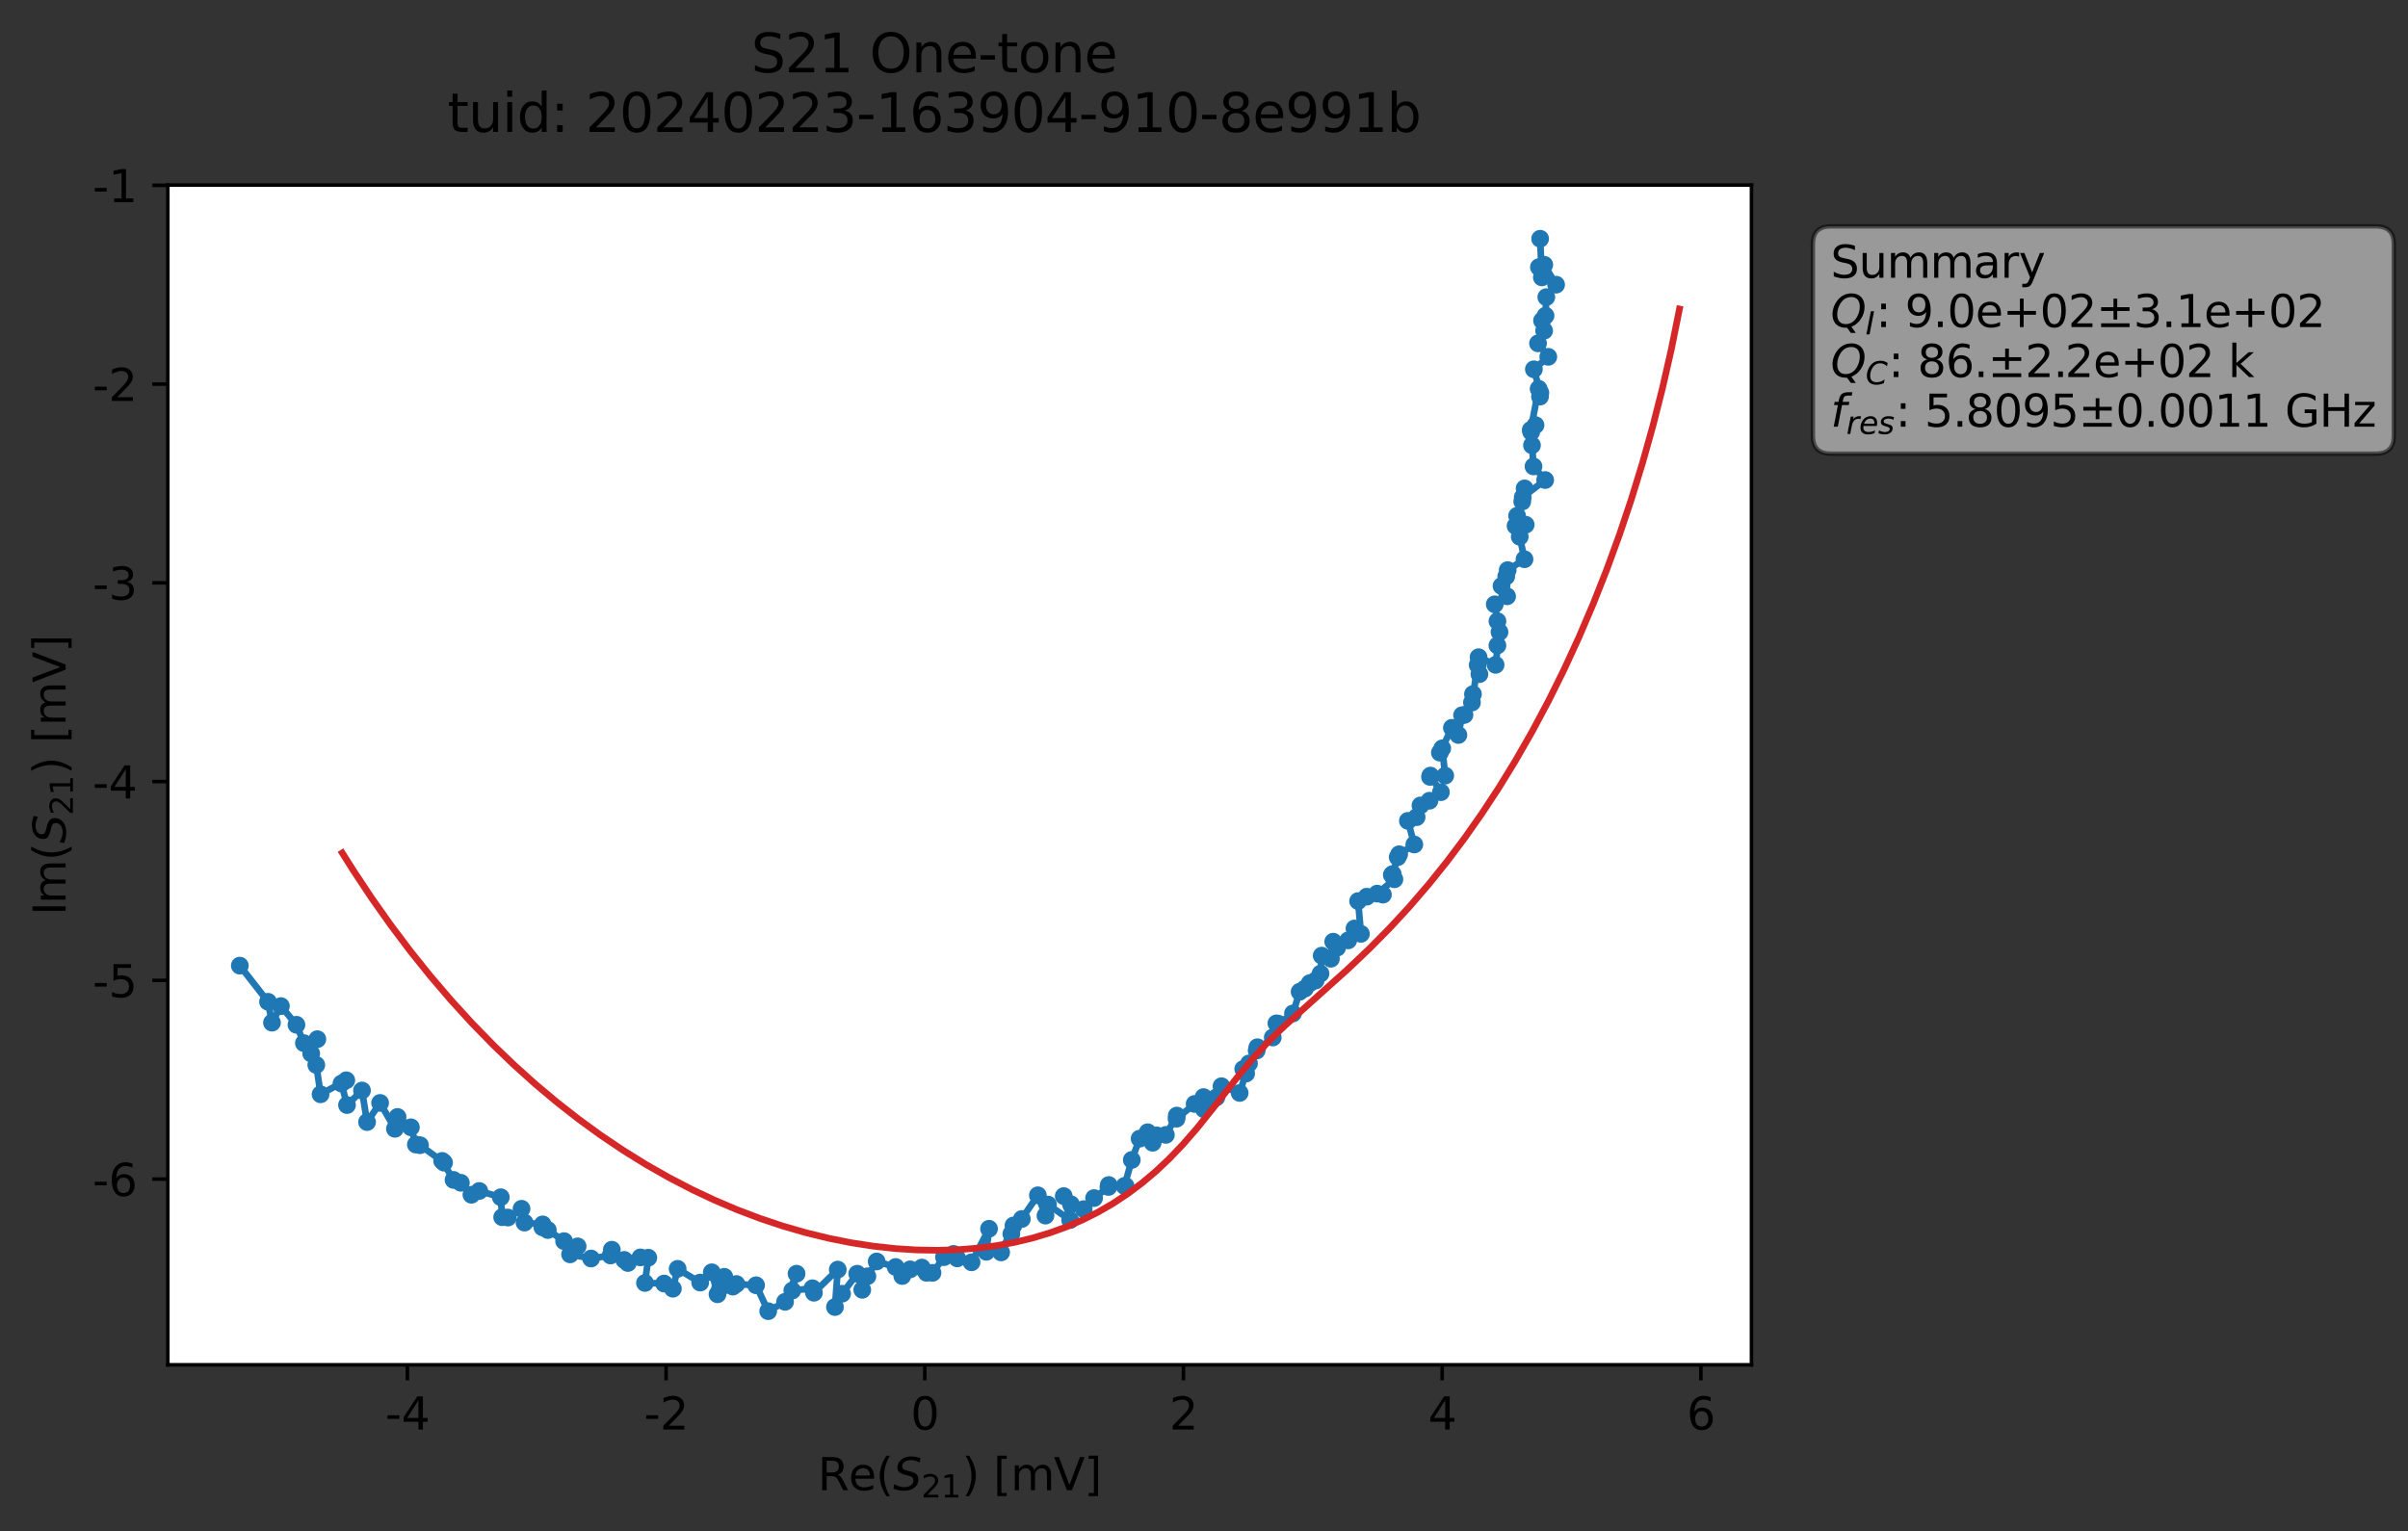 <?xml version="1.0" encoding="utf-8" standalone="no"?>
<!DOCTYPE svg PUBLIC "-//W3C//DTD SVG 1.1//EN"
  "http://www.w3.org/Graphics/SVG/1.1/DTD/svg11.dtd">
<svg xmlns:xlink="http://www.w3.org/1999/xlink" width="543.024pt" height="345.428pt" viewBox="0 0 543.024 345.428" xmlns="http://www.w3.org/2000/svg" version="1.1">
 <rect x="0" y="0" width="543.024" height="345.428" fill="#333333" stroke="none"/>
 <defs>
  <style type="text/css">*{stroke-linejoin: round; stroke-linecap: butt}</style>
 </defs>
 <g id="figure_1">
  <g id="patch_1">
   <path d="M 0 345.428 
L 543.024 345.428 
L 543.024 -0 
L 0 -0 
L 0 345.428 
z
" style="fill: none; opacity: 0"/>
  </g>
  <g id="axes_1">
   <g id="patch_2">
    <path d="M 37.848 307.872 
L 394.968 307.872 
L 394.968 41.76 
L 37.848 41.76 
z
" style="fill: #ffffff"/>
   </g>
   <g id="matplotlib.axis_1">
    <g id="xtick_1">
     <g id="line2d_1">
      <defs>
       <path id="m5f7ed9bc6c" d="M 0 0 
L 0 3.5 
" style="stroke: #000000; stroke-width: 0.8"/>
      </defs>
      <g>
       <use xlink:href="#m5f7ed9bc6c" x="91.869" y="307.872" style="stroke: #000000; stroke-width: 0.8"/>
      </g>
     </g>
     <g id="text_1">
      <!-- -4 -->
      <g transform="translate(86.884 322.47) scale(0.1 -0.1)">
       <defs>
        <path id="DejaVuSans-2d" d="M 313 2009 
L 1997 2009 
L 1997 1497 
L 313 1497 
L 313 2009 
z
" transform="scale(0.016)"/>
        <path id="DejaVuSans-34" d="M 2419 4116 
L 825 1625 
L 2419 1625 
L 2419 4116 
z
M 2253 4666 
L 3047 4666 
L 3047 1625 
L 3713 1625 
L 3713 1100 
L 3047 1100 
L 3047 0 
L 2419 0 
L 2419 1100 
L 313 1100 
L 313 1709 
L 2253 4666 
z
" transform="scale(0.016)"/>
       </defs>
       <use xlink:href="#DejaVuSans-2d"/>
       <use xlink:href="#DejaVuSans-34" x="36.084"/>
      </g>
     </g>
    </g>
    <g id="xtick_2">
     <g id="line2d_2">
      <g>
       <use xlink:href="#m5f7ed9bc6c" x="150.207" y="307.872" style="stroke: #000000; stroke-width: 0.8"/>
      </g>
     </g>
     <g id="text_2">
      <!-- -2 -->
      <g transform="translate(145.221 322.47) scale(0.1 -0.1)">
       <defs>
        <path id="DejaVuSans-32" d="M 1228 531 
L 3431 531 
L 3431 0 
L 469 0 
L 469 531 
Q 828 903 1448 1529 
Q 2069 2156 2228 2338 
Q 2531 2678 2651 2914 
Q 2772 3150 2772 3378 
Q 2772 3750 2511 3984 
Q 2250 4219 1831 4219 
Q 1534 4219 1204 4116 
Q 875 4013 500 3803 
L 500 4441 
Q 881 4594 1212 4672 
Q 1544 4750 1819 4750 
Q 2544 4750 2975 4387 
Q 3406 4025 3406 3419 
Q 3406 3131 3298 2873 
Q 3191 2616 2906 2266 
Q 2828 2175 2409 1742 
Q 1991 1309 1228 531 
z
" transform="scale(0.016)"/>
       </defs>
       <use xlink:href="#DejaVuSans-2d"/>
       <use xlink:href="#DejaVuSans-32" x="36.084"/>
      </g>
     </g>
    </g>
    <g id="xtick_3">
     <g id="line2d_3">
      <g>
       <use xlink:href="#m5f7ed9bc6c" x="208.544" y="307.872" style="stroke: #000000; stroke-width: 0.8"/>
      </g>
     </g>
     <g id="text_3">
      <!-- 0 -->
      <g transform="translate(205.363 322.47) scale(0.1 -0.1)">
       <defs>
        <path id="DejaVuSans-30" d="M 2034 4250 
Q 1547 4250 1301 3770 
Q 1056 3291 1056 2328 
Q 1056 1369 1301 889 
Q 1547 409 2034 409 
Q 2525 409 2770 889 
Q 3016 1369 3016 2328 
Q 3016 3291 2770 3770 
Q 2525 4250 2034 4250 
z
M 2034 4750 
Q 2819 4750 3233 4129 
Q 3647 3509 3647 2328 
Q 3647 1150 3233 529 
Q 2819 -91 2034 -91 
Q 1250 -91 836 529 
Q 422 1150 422 2328 
Q 422 3509 836 4129 
Q 1250 4750 2034 4750 
z
" transform="scale(0.016)"/>
       </defs>
       <use xlink:href="#DejaVuSans-30"/>
      </g>
     </g>
    </g>
    <g id="xtick_4">
     <g id="line2d_4">
      <g>
       <use xlink:href="#m5f7ed9bc6c" x="266.882" y="307.872" style="stroke: #000000; stroke-width: 0.8"/>
      </g>
     </g>
     <g id="text_4">
      <!-- 2 -->
      <g transform="translate(263.701 322.47) scale(0.1 -0.1)">
       <use xlink:href="#DejaVuSans-32"/>
      </g>
     </g>
    </g>
    <g id="xtick_5">
     <g id="line2d_5">
      <g>
       <use xlink:href="#m5f7ed9bc6c" x="325.22" y="307.872" style="stroke: #000000; stroke-width: 0.8"/>
      </g>
     </g>
     <g id="text_5">
      <!-- 4 -->
      <g transform="translate(322.039 322.47) scale(0.1 -0.1)">
       <use xlink:href="#DejaVuSans-34"/>
      </g>
     </g>
    </g>
    <g id="xtick_6">
     <g id="line2d_6">
      <g>
       <use xlink:href="#m5f7ed9bc6c" x="383.558" y="307.872" style="stroke: #000000; stroke-width: 0.8"/>
      </g>
     </g>
     <g id="text_6">
      <!-- 6 -->
      <g transform="translate(380.376 322.47) scale(0.1 -0.1)">
       <defs>
        <path id="DejaVuSans-36" d="M 2113 2584 
Q 1688 2584 1439 2293 
Q 1191 2003 1191 1497 
Q 1191 994 1439 701 
Q 1688 409 2113 409 
Q 2538 409 2786 701 
Q 3034 994 3034 1497 
Q 3034 2003 2786 2293 
Q 2538 2584 2113 2584 
z
M 3366 4563 
L 3366 3988 
Q 3128 4100 2886 4159 
Q 2644 4219 2406 4219 
Q 1781 4219 1451 3797 
Q 1122 3375 1075 2522 
Q 1259 2794 1537 2939 
Q 1816 3084 2150 3084 
Q 2853 3084 3261 2657 
Q 3669 2231 3669 1497 
Q 3669 778 3244 343 
Q 2819 -91 2113 -91 
Q 1303 -91 875 529 
Q 447 1150 447 2328 
Q 447 3434 972 4092 
Q 1497 4750 2381 4750 
Q 2619 4750 2861 4703 
Q 3103 4656 3366 4563 
z
" transform="scale(0.016)"/>
       </defs>
       <use xlink:href="#DejaVuSans-36"/>
      </g>
     </g>
    </g>
    <g id="text_7">
     <!-- Re$(S_{21})$ [mV] -->
     <g transform="translate(184.408 336.149) scale(0.1 -0.1)">
      <defs>
       <path id="DejaVuSans-52" d="M 2841 2188 
Q 3044 2119 3236 1894 
Q 3428 1669 3622 1275 
L 4263 0 
L 3584 0 
L 2988 1197 
Q 2756 1666 2539 1819 
Q 2322 1972 1947 1972 
L 1259 1972 
L 1259 0 
L 628 0 
L 628 4666 
L 2053 4666 
Q 2853 4666 3247 4331 
Q 3641 3997 3641 3322 
Q 3641 2881 3436 2590 
Q 3231 2300 2841 2188 
z
M 1259 4147 
L 1259 2491 
L 2053 2491 
Q 2509 2491 2742 2702 
Q 2975 2913 2975 3322 
Q 2975 3731 2742 3939 
Q 2509 4147 2053 4147 
L 1259 4147 
z
" transform="scale(0.016)"/>
       <path id="DejaVuSans-65" d="M 3597 1894 
L 3597 1613 
L 953 1613 
Q 991 1019 1311 708 
Q 1631 397 2203 397 
Q 2534 397 2845 478 
Q 3156 559 3463 722 
L 3463 178 
Q 3153 47 2828 -22 
Q 2503 -91 2169 -91 
Q 1331 -91 842 396 
Q 353 884 353 1716 
Q 353 2575 817 3079 
Q 1281 3584 2069 3584 
Q 2775 3584 3186 3129 
Q 3597 2675 3597 1894 
z
M 3022 2063 
Q 3016 2534 2758 2815 
Q 2500 3097 2075 3097 
Q 1594 3097 1305 2825 
Q 1016 2553 972 2059 
L 3022 2063 
z
" transform="scale(0.016)"/>
       <path id="DejaVuSans-28" d="M 1984 4856 
Q 1566 4138 1362 3434 
Q 1159 2731 1159 2009 
Q 1159 1288 1364 580 
Q 1569 -128 1984 -844 
L 1484 -844 
Q 1016 -109 783 600 
Q 550 1309 550 2009 
Q 550 2706 781 3412 
Q 1013 4119 1484 4856 
L 1984 4856 
z
" transform="scale(0.016)"/>
       <path id="DejaVuSans-Oblique-53" d="M 3859 4513 
L 3738 3897 
Q 3422 4066 3111 4152 
Q 2800 4238 2509 4238 
Q 1944 4238 1609 3991 
Q 1275 3744 1275 3334 
Q 1275 3109 1398 2989 
Q 1522 2869 2034 2731 
L 2413 2638 
Q 3053 2472 3303 2217 
Q 3553 1963 3553 1503 
Q 3553 797 2998 353 
Q 2444 -91 1538 -91 
Q 1166 -91 791 -17 
Q 416 56 38 206 
L 166 856 
Q 513 641 861 531 
Q 1209 422 1556 422 
Q 2147 422 2503 684 
Q 2859 947 2859 1369 
Q 2859 1650 2717 1795 
Q 2575 1941 2106 2059 
L 1728 2156 
Q 1081 2325 845 2545 
Q 609 2766 609 3163 
Q 609 3859 1145 4304 
Q 1681 4750 2541 4750 
Q 2875 4750 3203 4690 
Q 3531 4631 3859 4513 
z
" transform="scale(0.016)"/>
       <path id="DejaVuSans-31" d="M 794 531 
L 1825 531 
L 1825 4091 
L 703 3866 
L 703 4441 
L 1819 4666 
L 2450 4666 
L 2450 531 
L 3481 531 
L 3481 0 
L 794 0 
L 794 531 
z
" transform="scale(0.016)"/>
       <path id="DejaVuSans-29" d="M 513 4856 
L 1013 4856 
Q 1481 4119 1714 3412 
Q 1947 2706 1947 2009 
Q 1947 1309 1714 600 
Q 1481 -109 1013 -844 
L 513 -844 
Q 928 -128 1133 580 
Q 1338 1288 1338 2009 
Q 1338 2731 1133 3434 
Q 928 4138 513 4856 
z
" transform="scale(0.016)"/>
       <path id="DejaVuSans-20" transform="scale(0.016)"/>
       <path id="DejaVuSans-5b" d="M 550 4863 
L 1875 4863 
L 1875 4416 
L 1125 4416 
L 1125 -397 
L 1875 -397 
L 1875 -844 
L 550 -844 
L 550 4863 
z
" transform="scale(0.016)"/>
       <path id="DejaVuSans-6d" d="M 3328 2828 
Q 3544 3216 3844 3400 
Q 4144 3584 4550 3584 
Q 5097 3584 5394 3201 
Q 5691 2819 5691 2113 
L 5691 0 
L 5113 0 
L 5113 2094 
Q 5113 2597 4934 2840 
Q 4756 3084 4391 3084 
Q 3944 3084 3684 2787 
Q 3425 2491 3425 1978 
L 3425 0 
L 2847 0 
L 2847 2094 
Q 2847 2600 2669 2842 
Q 2491 3084 2119 3084 
Q 1678 3084 1418 2786 
Q 1159 2488 1159 1978 
L 1159 0 
L 581 0 
L 581 3500 
L 1159 3500 
L 1159 2956 
Q 1356 3278 1631 3431 
Q 1906 3584 2284 3584 
Q 2666 3584 2933 3390 
Q 3200 3197 3328 2828 
z
" transform="scale(0.016)"/>
       <path id="DejaVuSans-56" d="M 1831 0 
L 50 4666 
L 709 4666 
L 2188 738 
L 3669 4666 
L 4325 4666 
L 2547 0 
L 1831 0 
z
" transform="scale(0.016)"/>
       <path id="DejaVuSans-5d" d="M 1947 4863 
L 1947 -844 
L 622 -844 
L 622 -397 
L 1369 -397 
L 1369 4416 
L 622 4416 
L 622 4863 
L 1947 4863 
z
" transform="scale(0.016)"/>
      </defs>
      <use xlink:href="#DejaVuSans-52" transform="translate(0 0.016)"/>
      <use xlink:href="#DejaVuSans-65" transform="translate(69.482 0.016)"/>
      <use xlink:href="#DejaVuSans-28" transform="translate(131.006 0.016)"/>
      <use xlink:href="#DejaVuSans-Oblique-53" transform="translate(170.02 0.016)"/>
      <use xlink:href="#DejaVuSans-32" transform="translate(233.496 -16.391) scale(0.7)"/>
      <use xlink:href="#DejaVuSans-31" transform="translate(278.032 -16.391) scale(0.7)"/>
      <use xlink:href="#DejaVuSans-29" transform="translate(325.303 0.016)"/>
      <use xlink:href="#DejaVuSans-20" transform="translate(364.316 0.016)"/>
      <use xlink:href="#DejaVuSans-5b" transform="translate(396.104 0.016)"/>
      <use xlink:href="#DejaVuSans-6d" transform="translate(435.117 0.016)"/>
      <use xlink:href="#DejaVuSans-56" transform="translate(532.529 0.016)"/>
      <use xlink:href="#DejaVuSans-5d" transform="translate(600.938 0.016)"/>
     </g>
    </g>
   </g>
   <g id="matplotlib.axis_2">
    <g id="ytick_1">
     <g id="line2d_7">
      <defs>
       <path id="mbec2e68ec4" d="M 0 0 
L -3.5 0 
" style="stroke: #000000; stroke-width: 0.8"/>
      </defs>
      <g>
       <use xlink:href="#mbec2e68ec4" x="37.848" y="265.987" style="stroke: #000000; stroke-width: 0.8"/>
      </g>
     </g>
     <g id="text_8">
      <!-- -6 -->
      <g transform="translate(20.878 269.786) scale(0.1 -0.1)">
       <use xlink:href="#DejaVuSans-2d"/>
       <use xlink:href="#DejaVuSans-36" x="36.084"/>
      </g>
     </g>
    </g>
    <g id="ytick_2">
     <g id="line2d_8">
      <g>
       <use xlink:href="#mbec2e68ec4" x="37.848" y="221.15" style="stroke: #000000; stroke-width: 0.8"/>
      </g>
     </g>
     <g id="text_9">
      <!-- -5 -->
      <g transform="translate(20.878 224.95) scale(0.1 -0.1)">
       <defs>
        <path id="DejaVuSans-35" d="M 691 4666 
L 3169 4666 
L 3169 4134 
L 1269 4134 
L 1269 2991 
Q 1406 3038 1543 3061 
Q 1681 3084 1819 3084 
Q 2600 3084 3056 2656 
Q 3513 2228 3513 1497 
Q 3513 744 3044 326 
Q 2575 -91 1722 -91 
Q 1428 -91 1123 -41 
Q 819 9 494 109 
L 494 744 
Q 775 591 1075 516 
Q 1375 441 1709 441 
Q 2250 441 2565 725 
Q 2881 1009 2881 1497 
Q 2881 1984 2565 2268 
Q 2250 2553 1709 2553 
Q 1456 2553 1204 2497 
Q 953 2441 691 2322 
L 691 4666 
z
" transform="scale(0.016)"/>
       </defs>
       <use xlink:href="#DejaVuSans-2d"/>
       <use xlink:href="#DejaVuSans-35" x="36.084"/>
      </g>
     </g>
    </g>
    <g id="ytick_3">
     <g id="line2d_9">
      <g>
       <use xlink:href="#mbec2e68ec4" x="37.848" y="176.314" style="stroke: #000000; stroke-width: 0.8"/>
      </g>
     </g>
     <g id="text_10">
      <!-- -4 -->
      <g transform="translate(20.878 180.113) scale(0.1 -0.1)">
       <use xlink:href="#DejaVuSans-2d"/>
       <use xlink:href="#DejaVuSans-34" x="36.084"/>
      </g>
     </g>
    </g>
    <g id="ytick_4">
     <g id="line2d_10">
      <g>
       <use xlink:href="#mbec2e68ec4" x="37.848" y="131.478" style="stroke: #000000; stroke-width: 0.8"/>
      </g>
     </g>
     <g id="text_11">
      <!-- -3 -->
      <g transform="translate(20.878 135.277) scale(0.1 -0.1)">
       <defs>
        <path id="DejaVuSans-33" d="M 2597 2516 
Q 3050 2419 3304 2112 
Q 3559 1806 3559 1356 
Q 3559 666 3084 287 
Q 2609 -91 1734 -91 
Q 1441 -91 1130 -33 
Q 819 25 488 141 
L 488 750 
Q 750 597 1062 519 
Q 1375 441 1716 441 
Q 2309 441 2620 675 
Q 2931 909 2931 1356 
Q 2931 1769 2642 2001 
Q 2353 2234 1838 2234 
L 1294 2234 
L 1294 2753 
L 1863 2753 
Q 2328 2753 2575 2939 
Q 2822 3125 2822 3475 
Q 2822 3834 2567 4026 
Q 2313 4219 1838 4219 
Q 1578 4219 1281 4162 
Q 984 4106 628 3988 
L 628 4550 
Q 988 4650 1302 4700 
Q 1616 4750 1894 4750 
Q 2613 4750 3031 4423 
Q 3450 4097 3450 3541 
Q 3450 3153 3228 2886 
Q 3006 2619 2597 2516 
z
" transform="scale(0.016)"/>
       </defs>
       <use xlink:href="#DejaVuSans-2d"/>
       <use xlink:href="#DejaVuSans-33" x="36.084"/>
      </g>
     </g>
    </g>
    <g id="ytick_5">
     <g id="line2d_11">
      <g>
       <use xlink:href="#mbec2e68ec4" x="37.848" y="86.642" style="stroke: #000000; stroke-width: 0.8"/>
      </g>
     </g>
     <g id="text_12">
      <!-- -2 -->
      <g transform="translate(20.878 90.441) scale(0.1 -0.1)">
       <use xlink:href="#DejaVuSans-2d"/>
       <use xlink:href="#DejaVuSans-32" x="36.084"/>
      </g>
     </g>
    </g>
    <g id="ytick_6">
     <g id="line2d_12">
      <g>
       <use xlink:href="#mbec2e68ec4" x="37.848" y="41.806" style="stroke: #000000; stroke-width: 0.8"/>
      </g>
     </g>
     <g id="text_13">
      <!-- -1 -->
      <g transform="translate(20.878 45.605) scale(0.1 -0.1)">
       <use xlink:href="#DejaVuSans-2d"/>
       <use xlink:href="#DejaVuSans-31" x="36.084"/>
      </g>
     </g>
    </g>
    <g id="text_14">
     <!-- Im$(S_{21})$ [mV] -->
     <g transform="translate(14.798 206.466) rotate(-90) scale(0.1 -0.1)">
      <defs>
       <path id="DejaVuSans-49" d="M 628 4666 
L 1259 4666 
L 1259 0 
L 628 0 
L 628 4666 
z
" transform="scale(0.016)"/>
      </defs>
      <use xlink:href="#DejaVuSans-49" transform="translate(0 0.016)"/>
      <use xlink:href="#DejaVuSans-6d" transform="translate(25.867 0.016)"/>
      <use xlink:href="#DejaVuSans-28" transform="translate(123.279 0.016)"/>
      <use xlink:href="#DejaVuSans-Oblique-53" transform="translate(162.293 0.016)"/>
      <use xlink:href="#DejaVuSans-32" transform="translate(225.77 -16.391) scale(0.7)"/>
      <use xlink:href="#DejaVuSans-31" transform="translate(270.306 -16.391) scale(0.7)"/>
      <use xlink:href="#DejaVuSans-29" transform="translate(317.576 0.016)"/>
      <use xlink:href="#DejaVuSans-20" transform="translate(356.59 0.016)"/>
      <use xlink:href="#DejaVuSans-5b" transform="translate(388.377 0.016)"/>
      <use xlink:href="#DejaVuSans-6d" transform="translate(427.391 0.016)"/>
      <use xlink:href="#DejaVuSans-56" transform="translate(524.803 0.016)"/>
      <use xlink:href="#DejaVuSans-5d" transform="translate(593.211 0.016)"/>
     </g>
    </g>
   </g>
   <g id="line2d_13">
    <path d="M 347.312 53.856 
L 347.704 62.575 
L 347.037 60.261 
L 348.247 59.726 
L 350.915 64.219 
L 348.707 67.026 
L 348.533 71.21 
L 347.745 72.318 
L 348.211 74.602 
L 346.839 77.452 
L 349.15 80.493 
L 345.901 83.299 
L 347.363 88.604 
L 347.281 89.461 
L 346.973 87.703 
L 345.195 96.983 
L 346.27 95.905 
L 345.472 100.449 
L 345.298 97.45 
L 345.817 105.215 
L 348.446 108.286 
L 343.395 112.151 
L 343.809 110.17 
L 343.275 113.141 
L 342.12 116.361 
L 344.053 118.363 
L 341.772 118.633 
L 342.712 121.075 
L 343.787 126.154 
L 339.997 128.604 
L 339.661 130.047 
L 338.6 132.184 
L 339.862 134.52 
L 337.078 136.318 
L 337.689 140.129 
L 337.679 145.602 
L 338.154 142.576 
L 337.272 149.976 
L 333.433 148.251 
L 333.621 152.075 
L 333.229 150.016 
L 331.938 158.475 
L 332.165 156.582 
L 330.253 161.261 
L 329.706 161.345 
L 328.881 165.799 
L 327.417 164.18 
L 324.706 169.785 
L 325.237 168.812 
L 325.909 174.966 
L 322.48 175.254 
L 322.572 174.956 
L 324.935 178.7 
L 320.326 181.692 
L 322.353 180.632 
L 319.461 184.334 
L 317.491 185.17 
L 318.937 190.502 
L 315.519 192.704 
L 315.193 193.369 
L 314.072 197.168 
L 313.865 197.372 
L 314.454 198.348 
L 310.56 201.586 
L 311.859 201.811 
L 308.213 202.274 
L 306.266 203.265 
L 306.901 210.653 
L 305.443 209.449 
L 304.036 212.128 
L 301.533 213.786 
L 300.649 212.428 
L 300.137 216.27 
L 298.054 215.57 
L 297.789 219.618 
L 296.673 221.193 
L 294.27 223.005 
L 295.365 221.78 
L 293.077 223.718 
L 291.574 228.614 
L 288.349 230.959 
L 287.836 230.852 
L 287.015 234.038 
L 283.388 236.986 
L 283.546 236.235 
L 281.014 242.162 
L 280.36 241.149 
L 281.661 239.892 
L 279.554 246.549 
L 275.455 245.031 
L 274.305 247.553 
L 271.414 247.479 
L 271.504 250.22 
L 269.398 249.026 
L 265.32 252.355 
L 265.372 251.652 
L 262.917 256.008 
L 260.845 256.112 
L 259.93 257.782 
L 258.812 255.41 
L 256.993 256.859 
L 255.229 261.658 
L 253.573 267.53 
L 253.844 267.558 
L 250.039 267.316 
L 249.967 267.756 
L 246.725 270.263 
L 244.382 272.754 
L 241.512 271.669 
L 239.884 269.816 
L 241.327 275.214 
L 236.335 271.721 
L 235.764 274.22 
L 234.049 269.634 
L 228.069 278.329 
L 228.54 276.441 
L 225.766 282.519 
L 222.43 282.384 
L 223.035 277.184 
L 219.093 284.754 
L 215.873 283.87 
L 215.011 282.851 
L 212.88 283.591 
L 210.289 287.128 
L 208.941 287.116 
L 207.888 285.936 
L 205.246 286.338 
L 203.47 287.845 
L 201.978 285.808 
L 197.696 284.564 
L 195.605 287.911 
L 194.447 290.95 
L 193.312 287.33 
L 189.892 291.837 
L 188.291 294.843 
L 188.922 286.396 
L 183.545 291.619 
L 183.222 290.611 
L 178.666 291.12 
L 179.63 287.322 
L 177.038 293.665 
L 173.236 295.776 
L 170.502 289.928 
L 166.07 289.65 
L 165.265 290.232 
L 163.337 288.019 
L 161.801 291.962 
L 160.514 287.004 
L 157.898 289.322 
L 152.812 286.223 
L 151.739 290.708 
L 149.759 289.54 
L 145.45 289.411 
L 146.198 283.715 
L 141.597 284.905 
L 144.422 283.645 
L 140.773 284.21 
L 137.976 281.908 
L 137.69 283.212 
L 133.296 283.894 
L 128.559 282.958 
L 130.263 281.154 
L 127.205 279.974 
L 123.543 277.472 
L 122.318 276.865 
L 122.372 276.198 
L 118.283 275.796 
L 117.614 272.674 
L 114.525 274.653 
L 113.241 274.576 
L 112.933 270.073 
L 108.086 268.658 
L 106.315 269.514 
L 103.931 266.816 
L 102.279 266.164 
L 99.707 261.874 
L 100.142 262.273 
L 94.718 258.331 
L 93.779 258.188 
L 92.658 254.295 
L 89.65 251.958 
L 89.059 254.638 
L 85.718 248.797 
L 82.773 253.117 
L 81.632 245.993 
L 78.253 249.28 
L 77.003 244.417 
L 78.095 243.687 
L 72.291 246.853 
L 71.325 240.231 
L 70.18 237.649 
L 71.567 234.415 
L 68.534 235.314 
L 66.852 231.168 
L 63.348 226.957 
L 61.332 230.695 
L 60.443 225.98 
L 54.081 217.827 
L 54.081 217.827 
" clip-path="url(#p73f9285fc6)" style="fill: none; stroke: #1f77b4; stroke-width: 1.5; stroke-linecap: square"/>
    <defs>
     <path id="m2974cfdf53" d="M 0 1.5 
C 0.398 1.5 0.779 1.342 1.061 1.061 
C 1.342 0.779 1.5 0.398 1.5 0 
C 1.5 -0.398 1.342 -0.779 1.061 -1.061 
C 0.779 -1.342 0.398 -1.5 0 -1.5 
C -0.398 -1.5 -0.779 -1.342 -1.061 -1.061 
C -1.342 -0.779 -1.5 -0.398 -1.5 0 
C -1.5 0.398 -1.342 0.779 -1.061 1.061 
C -0.779 1.342 -0.398 1.5 0 1.5 
z
" style="stroke: #1f77b4"/>
    </defs>
    <g clip-path="url(#p73f9285fc6)">
     <use xlink:href="#m2974cfdf53" x="347.312" y="53.856" style="fill: #1f77b4; stroke: #1f77b4"/>
     <use xlink:href="#m2974cfdf53" x="347.704" y="62.575" style="fill: #1f77b4; stroke: #1f77b4"/>
     <use xlink:href="#m2974cfdf53" x="347.037" y="60.261" style="fill: #1f77b4; stroke: #1f77b4"/>
     <use xlink:href="#m2974cfdf53" x="348.247" y="59.726" style="fill: #1f77b4; stroke: #1f77b4"/>
     <use xlink:href="#m2974cfdf53" x="350.915" y="64.219" style="fill: #1f77b4; stroke: #1f77b4"/>
     <use xlink:href="#m2974cfdf53" x="348.707" y="67.026" style="fill: #1f77b4; stroke: #1f77b4"/>
     <use xlink:href="#m2974cfdf53" x="348.533" y="71.21" style="fill: #1f77b4; stroke: #1f77b4"/>
     <use xlink:href="#m2974cfdf53" x="347.745" y="72.318" style="fill: #1f77b4; stroke: #1f77b4"/>
     <use xlink:href="#m2974cfdf53" x="348.211" y="74.602" style="fill: #1f77b4; stroke: #1f77b4"/>
     <use xlink:href="#m2974cfdf53" x="346.839" y="77.452" style="fill: #1f77b4; stroke: #1f77b4"/>
     <use xlink:href="#m2974cfdf53" x="349.15" y="80.493" style="fill: #1f77b4; stroke: #1f77b4"/>
     <use xlink:href="#m2974cfdf53" x="345.901" y="83.299" style="fill: #1f77b4; stroke: #1f77b4"/>
     <use xlink:href="#m2974cfdf53" x="347.363" y="88.604" style="fill: #1f77b4; stroke: #1f77b4"/>
     <use xlink:href="#m2974cfdf53" x="347.281" y="89.461" style="fill: #1f77b4; stroke: #1f77b4"/>
     <use xlink:href="#m2974cfdf53" x="346.973" y="87.703" style="fill: #1f77b4; stroke: #1f77b4"/>
     <use xlink:href="#m2974cfdf53" x="345.195" y="96.983" style="fill: #1f77b4; stroke: #1f77b4"/>
     <use xlink:href="#m2974cfdf53" x="346.27" y="95.905" style="fill: #1f77b4; stroke: #1f77b4"/>
     <use xlink:href="#m2974cfdf53" x="345.472" y="100.449" style="fill: #1f77b4; stroke: #1f77b4"/>
     <use xlink:href="#m2974cfdf53" x="345.298" y="97.45" style="fill: #1f77b4; stroke: #1f77b4"/>
     <use xlink:href="#m2974cfdf53" x="345.817" y="105.215" style="fill: #1f77b4; stroke: #1f77b4"/>
     <use xlink:href="#m2974cfdf53" x="348.446" y="108.286" style="fill: #1f77b4; stroke: #1f77b4"/>
     <use xlink:href="#m2974cfdf53" x="343.395" y="112.151" style="fill: #1f77b4; stroke: #1f77b4"/>
     <use xlink:href="#m2974cfdf53" x="343.809" y="110.17" style="fill: #1f77b4; stroke: #1f77b4"/>
     <use xlink:href="#m2974cfdf53" x="343.275" y="113.141" style="fill: #1f77b4; stroke: #1f77b4"/>
     <use xlink:href="#m2974cfdf53" x="342.12" y="116.361" style="fill: #1f77b4; stroke: #1f77b4"/>
     <use xlink:href="#m2974cfdf53" x="344.053" y="118.363" style="fill: #1f77b4; stroke: #1f77b4"/>
     <use xlink:href="#m2974cfdf53" x="341.772" y="118.633" style="fill: #1f77b4; stroke: #1f77b4"/>
     <use xlink:href="#m2974cfdf53" x="342.712" y="121.075" style="fill: #1f77b4; stroke: #1f77b4"/>
     <use xlink:href="#m2974cfdf53" x="343.787" y="126.154" style="fill: #1f77b4; stroke: #1f77b4"/>
     <use xlink:href="#m2974cfdf53" x="339.997" y="128.604" style="fill: #1f77b4; stroke: #1f77b4"/>
     <use xlink:href="#m2974cfdf53" x="339.661" y="130.047" style="fill: #1f77b4; stroke: #1f77b4"/>
     <use xlink:href="#m2974cfdf53" x="338.6" y="132.184" style="fill: #1f77b4; stroke: #1f77b4"/>
     <use xlink:href="#m2974cfdf53" x="339.862" y="134.52" style="fill: #1f77b4; stroke: #1f77b4"/>
     <use xlink:href="#m2974cfdf53" x="337.078" y="136.318" style="fill: #1f77b4; stroke: #1f77b4"/>
     <use xlink:href="#m2974cfdf53" x="337.689" y="140.129" style="fill: #1f77b4; stroke: #1f77b4"/>
     <use xlink:href="#m2974cfdf53" x="337.679" y="145.602" style="fill: #1f77b4; stroke: #1f77b4"/>
     <use xlink:href="#m2974cfdf53" x="338.154" y="142.576" style="fill: #1f77b4; stroke: #1f77b4"/>
     <use xlink:href="#m2974cfdf53" x="337.272" y="149.976" style="fill: #1f77b4; stroke: #1f77b4"/>
     <use xlink:href="#m2974cfdf53" x="333.433" y="148.251" style="fill: #1f77b4; stroke: #1f77b4"/>
     <use xlink:href="#m2974cfdf53" x="333.621" y="152.075" style="fill: #1f77b4; stroke: #1f77b4"/>
     <use xlink:href="#m2974cfdf53" x="333.229" y="150.016" style="fill: #1f77b4; stroke: #1f77b4"/>
     <use xlink:href="#m2974cfdf53" x="331.938" y="158.475" style="fill: #1f77b4; stroke: #1f77b4"/>
     <use xlink:href="#m2974cfdf53" x="332.165" y="156.582" style="fill: #1f77b4; stroke: #1f77b4"/>
     <use xlink:href="#m2974cfdf53" x="330.253" y="161.261" style="fill: #1f77b4; stroke: #1f77b4"/>
     <use xlink:href="#m2974cfdf53" x="329.706" y="161.345" style="fill: #1f77b4; stroke: #1f77b4"/>
     <use xlink:href="#m2974cfdf53" x="328.881" y="165.799" style="fill: #1f77b4; stroke: #1f77b4"/>
     <use xlink:href="#m2974cfdf53" x="327.417" y="164.18" style="fill: #1f77b4; stroke: #1f77b4"/>
     <use xlink:href="#m2974cfdf53" x="324.706" y="169.785" style="fill: #1f77b4; stroke: #1f77b4"/>
     <use xlink:href="#m2974cfdf53" x="325.237" y="168.812" style="fill: #1f77b4; stroke: #1f77b4"/>
     <use xlink:href="#m2974cfdf53" x="325.909" y="174.966" style="fill: #1f77b4; stroke: #1f77b4"/>
     <use xlink:href="#m2974cfdf53" x="322.48" y="175.254" style="fill: #1f77b4; stroke: #1f77b4"/>
     <use xlink:href="#m2974cfdf53" x="322.572" y="174.956" style="fill: #1f77b4; stroke: #1f77b4"/>
     <use xlink:href="#m2974cfdf53" x="324.935" y="178.7" style="fill: #1f77b4; stroke: #1f77b4"/>
     <use xlink:href="#m2974cfdf53" x="320.326" y="181.692" style="fill: #1f77b4; stroke: #1f77b4"/>
     <use xlink:href="#m2974cfdf53" x="322.353" y="180.632" style="fill: #1f77b4; stroke: #1f77b4"/>
     <use xlink:href="#m2974cfdf53" x="319.461" y="184.334" style="fill: #1f77b4; stroke: #1f77b4"/>
     <use xlink:href="#m2974cfdf53" x="317.491" y="185.17" style="fill: #1f77b4; stroke: #1f77b4"/>
     <use xlink:href="#m2974cfdf53" x="318.937" y="190.502" style="fill: #1f77b4; stroke: #1f77b4"/>
     <use xlink:href="#m2974cfdf53" x="315.519" y="192.704" style="fill: #1f77b4; stroke: #1f77b4"/>
     <use xlink:href="#m2974cfdf53" x="315.193" y="193.369" style="fill: #1f77b4; stroke: #1f77b4"/>
     <use xlink:href="#m2974cfdf53" x="314.072" y="197.168" style="fill: #1f77b4; stroke: #1f77b4"/>
     <use xlink:href="#m2974cfdf53" x="313.865" y="197.372" style="fill: #1f77b4; stroke: #1f77b4"/>
     <use xlink:href="#m2974cfdf53" x="314.454" y="198.348" style="fill: #1f77b4; stroke: #1f77b4"/>
     <use xlink:href="#m2974cfdf53" x="310.56" y="201.586" style="fill: #1f77b4; stroke: #1f77b4"/>
     <use xlink:href="#m2974cfdf53" x="311.859" y="201.811" style="fill: #1f77b4; stroke: #1f77b4"/>
     <use xlink:href="#m2974cfdf53" x="308.213" y="202.274" style="fill: #1f77b4; stroke: #1f77b4"/>
     <use xlink:href="#m2974cfdf53" x="306.266" y="203.265" style="fill: #1f77b4; stroke: #1f77b4"/>
     <use xlink:href="#m2974cfdf53" x="306.901" y="210.653" style="fill: #1f77b4; stroke: #1f77b4"/>
     <use xlink:href="#m2974cfdf53" x="305.443" y="209.449" style="fill: #1f77b4; stroke: #1f77b4"/>
     <use xlink:href="#m2974cfdf53" x="304.036" y="212.128" style="fill: #1f77b4; stroke: #1f77b4"/>
     <use xlink:href="#m2974cfdf53" x="301.533" y="213.786" style="fill: #1f77b4; stroke: #1f77b4"/>
     <use xlink:href="#m2974cfdf53" x="300.649" y="212.428" style="fill: #1f77b4; stroke: #1f77b4"/>
     <use xlink:href="#m2974cfdf53" x="300.137" y="216.27" style="fill: #1f77b4; stroke: #1f77b4"/>
     <use xlink:href="#m2974cfdf53" x="298.054" y="215.57" style="fill: #1f77b4; stroke: #1f77b4"/>
     <use xlink:href="#m2974cfdf53" x="297.789" y="219.618" style="fill: #1f77b4; stroke: #1f77b4"/>
     <use xlink:href="#m2974cfdf53" x="296.673" y="221.193" style="fill: #1f77b4; stroke: #1f77b4"/>
     <use xlink:href="#m2974cfdf53" x="294.27" y="223.005" style="fill: #1f77b4; stroke: #1f77b4"/>
     <use xlink:href="#m2974cfdf53" x="295.365" y="221.78" style="fill: #1f77b4; stroke: #1f77b4"/>
     <use xlink:href="#m2974cfdf53" x="293.077" y="223.718" style="fill: #1f77b4; stroke: #1f77b4"/>
     <use xlink:href="#m2974cfdf53" x="291.574" y="228.614" style="fill: #1f77b4; stroke: #1f77b4"/>
     <use xlink:href="#m2974cfdf53" x="288.349" y="230.959" style="fill: #1f77b4; stroke: #1f77b4"/>
     <use xlink:href="#m2974cfdf53" x="287.836" y="230.852" style="fill: #1f77b4; stroke: #1f77b4"/>
     <use xlink:href="#m2974cfdf53" x="287.015" y="234.038" style="fill: #1f77b4; stroke: #1f77b4"/>
     <use xlink:href="#m2974cfdf53" x="283.388" y="236.986" style="fill: #1f77b4; stroke: #1f77b4"/>
     <use xlink:href="#m2974cfdf53" x="283.546" y="236.235" style="fill: #1f77b4; stroke: #1f77b4"/>
     <use xlink:href="#m2974cfdf53" x="281.014" y="242.162" style="fill: #1f77b4; stroke: #1f77b4"/>
     <use xlink:href="#m2974cfdf53" x="280.36" y="241.149" style="fill: #1f77b4; stroke: #1f77b4"/>
     <use xlink:href="#m2974cfdf53" x="281.661" y="239.892" style="fill: #1f77b4; stroke: #1f77b4"/>
     <use xlink:href="#m2974cfdf53" x="279.554" y="246.549" style="fill: #1f77b4; stroke: #1f77b4"/>
     <use xlink:href="#m2974cfdf53" x="275.455" y="245.031" style="fill: #1f77b4; stroke: #1f77b4"/>
     <use xlink:href="#m2974cfdf53" x="274.305" y="247.553" style="fill: #1f77b4; stroke: #1f77b4"/>
     <use xlink:href="#m2974cfdf53" x="271.414" y="247.479" style="fill: #1f77b4; stroke: #1f77b4"/>
     <use xlink:href="#m2974cfdf53" x="271.504" y="250.22" style="fill: #1f77b4; stroke: #1f77b4"/>
     <use xlink:href="#m2974cfdf53" x="269.398" y="249.026" style="fill: #1f77b4; stroke: #1f77b4"/>
     <use xlink:href="#m2974cfdf53" x="265.32" y="252.355" style="fill: #1f77b4; stroke: #1f77b4"/>
     <use xlink:href="#m2974cfdf53" x="265.372" y="251.652" style="fill: #1f77b4; stroke: #1f77b4"/>
     <use xlink:href="#m2974cfdf53" x="262.917" y="256.008" style="fill: #1f77b4; stroke: #1f77b4"/>
     <use xlink:href="#m2974cfdf53" x="260.845" y="256.112" style="fill: #1f77b4; stroke: #1f77b4"/>
     <use xlink:href="#m2974cfdf53" x="259.93" y="257.782" style="fill: #1f77b4; stroke: #1f77b4"/>
     <use xlink:href="#m2974cfdf53" x="258.812" y="255.41" style="fill: #1f77b4; stroke: #1f77b4"/>
     <use xlink:href="#m2974cfdf53" x="256.993" y="256.859" style="fill: #1f77b4; stroke: #1f77b4"/>
     <use xlink:href="#m2974cfdf53" x="255.229" y="261.658" style="fill: #1f77b4; stroke: #1f77b4"/>
     <use xlink:href="#m2974cfdf53" x="253.573" y="267.53" style="fill: #1f77b4; stroke: #1f77b4"/>
     <use xlink:href="#m2974cfdf53" x="253.844" y="267.558" style="fill: #1f77b4; stroke: #1f77b4"/>
     <use xlink:href="#m2974cfdf53" x="250.039" y="267.316" style="fill: #1f77b4; stroke: #1f77b4"/>
     <use xlink:href="#m2974cfdf53" x="249.967" y="267.756" style="fill: #1f77b4; stroke: #1f77b4"/>
     <use xlink:href="#m2974cfdf53" x="246.725" y="270.263" style="fill: #1f77b4; stroke: #1f77b4"/>
     <use xlink:href="#m2974cfdf53" x="244.382" y="272.754" style="fill: #1f77b4; stroke: #1f77b4"/>
     <use xlink:href="#m2974cfdf53" x="241.512" y="271.669" style="fill: #1f77b4; stroke: #1f77b4"/>
     <use xlink:href="#m2974cfdf53" x="239.884" y="269.816" style="fill: #1f77b4; stroke: #1f77b4"/>
     <use xlink:href="#m2974cfdf53" x="241.327" y="275.214" style="fill: #1f77b4; stroke: #1f77b4"/>
     <use xlink:href="#m2974cfdf53" x="236.335" y="271.721" style="fill: #1f77b4; stroke: #1f77b4"/>
     <use xlink:href="#m2974cfdf53" x="235.764" y="274.22" style="fill: #1f77b4; stroke: #1f77b4"/>
     <use xlink:href="#m2974cfdf53" x="234.049" y="269.634" style="fill: #1f77b4; stroke: #1f77b4"/>
     <use xlink:href="#m2974cfdf53" x="230.431" y="274.981" style="fill: #1f77b4; stroke: #1f77b4"/>
     <use xlink:href="#m2974cfdf53" x="228.069" y="278.329" style="fill: #1f77b4; stroke: #1f77b4"/>
     <use xlink:href="#m2974cfdf53" x="228.54" y="276.441" style="fill: #1f77b4; stroke: #1f77b4"/>
     <use xlink:href="#m2974cfdf53" x="225.766" y="282.519" style="fill: #1f77b4; stroke: #1f77b4"/>
     <use xlink:href="#m2974cfdf53" x="222.43" y="282.384" style="fill: #1f77b4; stroke: #1f77b4"/>
     <use xlink:href="#m2974cfdf53" x="223.035" y="277.184" style="fill: #1f77b4; stroke: #1f77b4"/>
     <use xlink:href="#m2974cfdf53" x="219.093" y="284.754" style="fill: #1f77b4; stroke: #1f77b4"/>
     <use xlink:href="#m2974cfdf53" x="215.873" y="283.87" style="fill: #1f77b4; stroke: #1f77b4"/>
     <use xlink:href="#m2974cfdf53" x="215.011" y="282.851" style="fill: #1f77b4; stroke: #1f77b4"/>
     <use xlink:href="#m2974cfdf53" x="212.88" y="283.591" style="fill: #1f77b4; stroke: #1f77b4"/>
     <use xlink:href="#m2974cfdf53" x="210.289" y="287.128" style="fill: #1f77b4; stroke: #1f77b4"/>
     <use xlink:href="#m2974cfdf53" x="208.941" y="287.116" style="fill: #1f77b4; stroke: #1f77b4"/>
     <use xlink:href="#m2974cfdf53" x="207.888" y="285.936" style="fill: #1f77b4; stroke: #1f77b4"/>
     <use xlink:href="#m2974cfdf53" x="205.246" y="286.338" style="fill: #1f77b4; stroke: #1f77b4"/>
     <use xlink:href="#m2974cfdf53" x="203.47" y="287.845" style="fill: #1f77b4; stroke: #1f77b4"/>
     <use xlink:href="#m2974cfdf53" x="201.978" y="285.808" style="fill: #1f77b4; stroke: #1f77b4"/>
     <use xlink:href="#m2974cfdf53" x="197.696" y="284.564" style="fill: #1f77b4; stroke: #1f77b4"/>
     <use xlink:href="#m2974cfdf53" x="195.605" y="287.911" style="fill: #1f77b4; stroke: #1f77b4"/>
     <use xlink:href="#m2974cfdf53" x="194.447" y="290.95" style="fill: #1f77b4; stroke: #1f77b4"/>
     <use xlink:href="#m2974cfdf53" x="193.312" y="287.33" style="fill: #1f77b4; stroke: #1f77b4"/>
     <use xlink:href="#m2974cfdf53" x="189.892" y="291.837" style="fill: #1f77b4; stroke: #1f77b4"/>
     <use xlink:href="#m2974cfdf53" x="188.291" y="294.843" style="fill: #1f77b4; stroke: #1f77b4"/>
     <use xlink:href="#m2974cfdf53" x="188.922" y="286.396" style="fill: #1f77b4; stroke: #1f77b4"/>
     <use xlink:href="#m2974cfdf53" x="183.545" y="291.619" style="fill: #1f77b4; stroke: #1f77b4"/>
     <use xlink:href="#m2974cfdf53" x="183.222" y="290.611" style="fill: #1f77b4; stroke: #1f77b4"/>
     <use xlink:href="#m2974cfdf53" x="178.666" y="291.12" style="fill: #1f77b4; stroke: #1f77b4"/>
     <use xlink:href="#m2974cfdf53" x="179.63" y="287.322" style="fill: #1f77b4; stroke: #1f77b4"/>
     <use xlink:href="#m2974cfdf53" x="177.038" y="293.665" style="fill: #1f77b4; stroke: #1f77b4"/>
     <use xlink:href="#m2974cfdf53" x="173.236" y="295.776" style="fill: #1f77b4; stroke: #1f77b4"/>
     <use xlink:href="#m2974cfdf53" x="170.502" y="289.928" style="fill: #1f77b4; stroke: #1f77b4"/>
     <use xlink:href="#m2974cfdf53" x="166.07" y="289.65" style="fill: #1f77b4; stroke: #1f77b4"/>
     <use xlink:href="#m2974cfdf53" x="165.265" y="290.232" style="fill: #1f77b4; stroke: #1f77b4"/>
     <use xlink:href="#m2974cfdf53" x="163.337" y="288.019" style="fill: #1f77b4; stroke: #1f77b4"/>
     <use xlink:href="#m2974cfdf53" x="162.399" y="290.571" style="fill: #1f77b4; stroke: #1f77b4"/>
     <use xlink:href="#m2974cfdf53" x="161.801" y="291.962" style="fill: #1f77b4; stroke: #1f77b4"/>
     <use xlink:href="#m2974cfdf53" x="160.514" y="287.004" style="fill: #1f77b4; stroke: #1f77b4"/>
     <use xlink:href="#m2974cfdf53" x="157.898" y="289.322" style="fill: #1f77b4; stroke: #1f77b4"/>
     <use xlink:href="#m2974cfdf53" x="152.812" y="286.223" style="fill: #1f77b4; stroke: #1f77b4"/>
     <use xlink:href="#m2974cfdf53" x="151.739" y="290.708" style="fill: #1f77b4; stroke: #1f77b4"/>
     <use xlink:href="#m2974cfdf53" x="149.759" y="289.54" style="fill: #1f77b4; stroke: #1f77b4"/>
     <use xlink:href="#m2974cfdf53" x="145.45" y="289.411" style="fill: #1f77b4; stroke: #1f77b4"/>
     <use xlink:href="#m2974cfdf53" x="146.198" y="283.715" style="fill: #1f77b4; stroke: #1f77b4"/>
     <use xlink:href="#m2974cfdf53" x="141.597" y="284.905" style="fill: #1f77b4; stroke: #1f77b4"/>
     <use xlink:href="#m2974cfdf53" x="144.422" y="283.645" style="fill: #1f77b4; stroke: #1f77b4"/>
     <use xlink:href="#m2974cfdf53" x="140.773" y="284.21" style="fill: #1f77b4; stroke: #1f77b4"/>
     <use xlink:href="#m2974cfdf53" x="137.976" y="281.908" style="fill: #1f77b4; stroke: #1f77b4"/>
     <use xlink:href="#m2974cfdf53" x="137.69" y="283.212" style="fill: #1f77b4; stroke: #1f77b4"/>
     <use xlink:href="#m2974cfdf53" x="133.296" y="283.894" style="fill: #1f77b4; stroke: #1f77b4"/>
     <use xlink:href="#m2974cfdf53" x="128.559" y="282.958" style="fill: #1f77b4; stroke: #1f77b4"/>
     <use xlink:href="#m2974cfdf53" x="130.263" y="281.154" style="fill: #1f77b4; stroke: #1f77b4"/>
     <use xlink:href="#m2974cfdf53" x="127.205" y="279.974" style="fill: #1f77b4; stroke: #1f77b4"/>
     <use xlink:href="#m2974cfdf53" x="123.543" y="277.472" style="fill: #1f77b4; stroke: #1f77b4"/>
     <use xlink:href="#m2974cfdf53" x="122.318" y="276.865" style="fill: #1f77b4; stroke: #1f77b4"/>
     <use xlink:href="#m2974cfdf53" x="122.372" y="276.198" style="fill: #1f77b4; stroke: #1f77b4"/>
     <use xlink:href="#m2974cfdf53" x="118.283" y="275.796" style="fill: #1f77b4; stroke: #1f77b4"/>
     <use xlink:href="#m2974cfdf53" x="117.614" y="272.674" style="fill: #1f77b4; stroke: #1f77b4"/>
     <use xlink:href="#m2974cfdf53" x="114.525" y="274.653" style="fill: #1f77b4; stroke: #1f77b4"/>
     <use xlink:href="#m2974cfdf53" x="113.241" y="274.576" style="fill: #1f77b4; stroke: #1f77b4"/>
     <use xlink:href="#m2974cfdf53" x="112.933" y="270.073" style="fill: #1f77b4; stroke: #1f77b4"/>
     <use xlink:href="#m2974cfdf53" x="108.086" y="268.658" style="fill: #1f77b4; stroke: #1f77b4"/>
     <use xlink:href="#m2974cfdf53" x="106.315" y="269.514" style="fill: #1f77b4; stroke: #1f77b4"/>
     <use xlink:href="#m2974cfdf53" x="103.931" y="266.816" style="fill: #1f77b4; stroke: #1f77b4"/>
     <use xlink:href="#m2974cfdf53" x="102.279" y="266.164" style="fill: #1f77b4; stroke: #1f77b4"/>
     <use xlink:href="#m2974cfdf53" x="99.707" y="261.874" style="fill: #1f77b4; stroke: #1f77b4"/>
     <use xlink:href="#m2974cfdf53" x="100.142" y="262.273" style="fill: #1f77b4; stroke: #1f77b4"/>
     <use xlink:href="#m2974cfdf53" x="94.718" y="258.331" style="fill: #1f77b4; stroke: #1f77b4"/>
     <use xlink:href="#m2974cfdf53" x="93.779" y="258.188" style="fill: #1f77b4; stroke: #1f77b4"/>
     <use xlink:href="#m2974cfdf53" x="92.658" y="254.295" style="fill: #1f77b4; stroke: #1f77b4"/>
     <use xlink:href="#m2974cfdf53" x="89.65" y="251.958" style="fill: #1f77b4; stroke: #1f77b4"/>
     <use xlink:href="#m2974cfdf53" x="89.059" y="254.638" style="fill: #1f77b4; stroke: #1f77b4"/>
     <use xlink:href="#m2974cfdf53" x="85.718" y="248.797" style="fill: #1f77b4; stroke: #1f77b4"/>
     <use xlink:href="#m2974cfdf53" x="82.773" y="253.117" style="fill: #1f77b4; stroke: #1f77b4"/>
     <use xlink:href="#m2974cfdf53" x="81.632" y="245.993" style="fill: #1f77b4; stroke: #1f77b4"/>
     <use xlink:href="#m2974cfdf53" x="78.253" y="249.28" style="fill: #1f77b4; stroke: #1f77b4"/>
     <use xlink:href="#m2974cfdf53" x="77.003" y="244.417" style="fill: #1f77b4; stroke: #1f77b4"/>
     <use xlink:href="#m2974cfdf53" x="78.095" y="243.687" style="fill: #1f77b4; stroke: #1f77b4"/>
     <use xlink:href="#m2974cfdf53" x="72.291" y="246.853" style="fill: #1f77b4; stroke: #1f77b4"/>
     <use xlink:href="#m2974cfdf53" x="71.325" y="240.231" style="fill: #1f77b4; stroke: #1f77b4"/>
     <use xlink:href="#m2974cfdf53" x="70.18" y="237.649" style="fill: #1f77b4; stroke: #1f77b4"/>
     <use xlink:href="#m2974cfdf53" x="71.567" y="234.415" style="fill: #1f77b4; stroke: #1f77b4"/>
     <use xlink:href="#m2974cfdf53" x="68.534" y="235.314" style="fill: #1f77b4; stroke: #1f77b4"/>
     <use xlink:href="#m2974cfdf53" x="66.852" y="231.168" style="fill: #1f77b4; stroke: #1f77b4"/>
     <use xlink:href="#m2974cfdf53" x="63.348" y="226.957" style="fill: #1f77b4; stroke: #1f77b4"/>
     <use xlink:href="#m2974cfdf53" x="61.332" y="230.695" style="fill: #1f77b4; stroke: #1f77b4"/>
     <use xlink:href="#m2974cfdf53" x="60.443" y="225.98" style="fill: #1f77b4; stroke: #1f77b4"/>
     <use xlink:href="#m2974cfdf53" x="54.081" y="217.827" style="fill: #1f77b4; stroke: #1f77b4"/>
    </g>
   </g>
   <g id="line2d_14">
    <path d="M 378.736 69.709 
L 376.866 78.951 
L 374.907 87.54 
L 372.76 96.01 
L 370.425 104.351 
L 367.908 112.55 
L 365.21 120.598 
L 362.337 128.481 
L 359.292 136.19 
L 356.08 143.712 
L 352.708 151.036 
L 349.18 158.149 
L 345.504 165.041 
L 341.687 171.699 
L 337.988 177.717 
L 334.183 183.51 
L 330.279 189.066 
L 326.289 194.377 
L 322.226 199.434 
L 317.831 204.542 
L 313.395 209.348 
L 308.669 214.128 
L 303.696 218.84 
L 297.213 224.653 
L 289.282 231.786 
L 285.653 235.371 
L 282.58 238.72 
L 279.498 242.402 
L 274.478 248.827 
L 269.933 254.512 
L 266.755 258.162 
L 263.653 261.403 
L 260.708 264.182 
L 257.599 266.812 
L 254.35 269.255 
L 250.984 271.483 
L 247.528 273.481 
L 244.006 275.242 
L 240.441 276.771 
L 236.851 278.076 
L 232.803 279.291 
L 228.759 280.257 
L 224.732 280.996 
L 220.286 281.572 
L 215.878 281.915 
L 211.511 282.045 
L 206.757 281.964 
L 202.056 281.667 
L 196.986 281.116 
L 191.977 280.343 
L 187.025 279.36 
L 181.725 278.071 
L 176.489 276.557 
L 171.316 274.827 
L 166.205 272.887 
L 161.157 270.741 
L 156.17 268.393 
L 150.87 265.643 
L 145.644 262.668 
L 140.494 259.469 
L 135.421 256.052 
L 130.428 252.419 
L 125.517 248.574 
L 120.69 244.519 
L 115.951 240.259 
L 111.302 235.795 
L 106.425 230.793 
L 101.658 225.567 
L 97.006 220.122 
L 92.473 214.464 
L 88.061 208.597 
L 83.774 202.526 
L 79.617 196.259 
L 77.187 192.406 
L 77.187 192.406 
" clip-path="url(#p73f9285fc6)" style="fill: none; stroke: #d62728; stroke-width: 1.5; stroke-linecap: square"/>
   </g>
   <g id="patch_3">
    <path d="M 37.848 307.872 
L 37.848 41.76 
" style="fill: none; stroke: #000000; stroke-width: 0.8; stroke-linejoin: miter; stroke-linecap: square"/>
   </g>
   <g id="patch_4">
    <path d="M 394.968 307.872 
L 394.968 41.76 
" style="fill: none; stroke: #000000; stroke-width: 0.8; stroke-linejoin: miter; stroke-linecap: square"/>
   </g>
   <g id="patch_5">
    <path d="M 37.848 307.872 
L 394.968 307.872 
" style="fill: none; stroke: #000000; stroke-width: 0.8; stroke-linejoin: miter; stroke-linecap: square"/>
   </g>
   <g id="patch_6">
    <path d="M 37.848 41.76 
L 394.968 41.76 
" style="fill: none; stroke: #000000; stroke-width: 0.8; stroke-linejoin: miter; stroke-linecap: square"/>
   </g>
   <g id="text_15">
    <g id="patch_7">
     <path d="M 412.824 102.337 
L 535.824 102.337 
Q 539.824 102.337 539.824 98.337 
L 539.824 55.066 
Q 539.824 51.066 535.824 51.066 
L 412.824 51.066 
Q 408.824 51.066 408.824 55.066 
L 408.824 98.337 
Q 408.824 102.337 412.824 102.337 
z
" style="fill: #ffffff; opacity: 0.5; stroke: #000000; stroke-linejoin: miter"/>
    </g>
    <!-- Summary -->
    <g transform="translate(412.824 62.664) scale(0.1 -0.1)">
     <defs>
      <path id="DejaVuSans-53" d="M 3425 4513 
L 3425 3897 
Q 3066 4069 2747 4153 
Q 2428 4238 2131 4238 
Q 1616 4238 1336 4038 
Q 1056 3838 1056 3469 
Q 1056 3159 1242 3001 
Q 1428 2844 1947 2747 
L 2328 2669 
Q 3034 2534 3370 2195 
Q 3706 1856 3706 1288 
Q 3706 609 3251 259 
Q 2797 -91 1919 -91 
Q 1588 -91 1214 -16 
Q 841 59 441 206 
L 441 856 
Q 825 641 1194 531 
Q 1563 422 1919 422 
Q 2459 422 2753 634 
Q 3047 847 3047 1241 
Q 3047 1584 2836 1778 
Q 2625 1972 2144 2069 
L 1759 2144 
Q 1053 2284 737 2584 
Q 422 2884 422 3419 
Q 422 4038 858 4394 
Q 1294 4750 2059 4750 
Q 2388 4750 2728 4690 
Q 3069 4631 3425 4513 
z
" transform="scale(0.016)"/>
      <path id="DejaVuSans-75" d="M 544 1381 
L 544 3500 
L 1119 3500 
L 1119 1403 
Q 1119 906 1312 657 
Q 1506 409 1894 409 
Q 2359 409 2629 706 
Q 2900 1003 2900 1516 
L 2900 3500 
L 3475 3500 
L 3475 0 
L 2900 0 
L 2900 538 
Q 2691 219 2414 64 
Q 2138 -91 1772 -91 
Q 1169 -91 856 284 
Q 544 659 544 1381 
z
M 1991 3584 
L 1991 3584 
z
" transform="scale(0.016)"/>
      <path id="DejaVuSans-61" d="M 2194 1759 
Q 1497 1759 1228 1600 
Q 959 1441 959 1056 
Q 959 750 1161 570 
Q 1363 391 1709 391 
Q 2188 391 2477 730 
Q 2766 1069 2766 1631 
L 2766 1759 
L 2194 1759 
z
M 3341 1997 
L 3341 0 
L 2766 0 
L 2766 531 
Q 2569 213 2275 61 
Q 1981 -91 1556 -91 
Q 1019 -91 701 211 
Q 384 513 384 1019 
Q 384 1609 779 1909 
Q 1175 2209 1959 2209 
L 2766 2209 
L 2766 2266 
Q 2766 2663 2505 2880 
Q 2244 3097 1772 3097 
Q 1472 3097 1187 3025 
Q 903 2953 641 2809 
L 641 3341 
Q 956 3463 1253 3523 
Q 1550 3584 1831 3584 
Q 2591 3584 2966 3190 
Q 3341 2797 3341 1997 
z
" transform="scale(0.016)"/>
      <path id="DejaVuSans-72" d="M 2631 2963 
Q 2534 3019 2420 3045 
Q 2306 3072 2169 3072 
Q 1681 3072 1420 2755 
Q 1159 2438 1159 1844 
L 1159 0 
L 581 0 
L 581 3500 
L 1159 3500 
L 1159 2956 
Q 1341 3275 1631 3429 
Q 1922 3584 2338 3584 
Q 2397 3584 2469 3576 
Q 2541 3569 2628 3553 
L 2631 2963 
z
" transform="scale(0.016)"/>
      <path id="DejaVuSans-79" d="M 2059 -325 
Q 1816 -950 1584 -1140 
Q 1353 -1331 966 -1331 
L 506 -1331 
L 506 -850 
L 844 -850 
Q 1081 -850 1212 -737 
Q 1344 -625 1503 -206 
L 1606 56 
L 191 3500 
L 800 3500 
L 1894 763 
L 2988 3500 
L 3597 3500 
L 2059 -325 
z
" transform="scale(0.016)"/>
     </defs>
     <use xlink:href="#DejaVuSans-53"/>
     <use xlink:href="#DejaVuSans-75" x="63.477"/>
     <use xlink:href="#DejaVuSans-6d" x="126.855"/>
     <use xlink:href="#DejaVuSans-6d" x="224.268"/>
     <use xlink:href="#DejaVuSans-61" x="321.68"/>
     <use xlink:href="#DejaVuSans-72" x="382.959"/>
     <use xlink:href="#DejaVuSans-79" x="424.072"/>
    </g>
    <!-- $Q_I$: 9.0e+02$\pm$3.1e+02  -->
    <g transform="translate(412.824 73.862) scale(0.1 -0.1)">
     <defs>
      <path id="DejaVuSans-Oblique-51" d="M 2309 -84 
Q 2275 -88 2237 -89 
Q 2200 -91 2125 -91 
Q 1250 -91 756 411 
Q 263 913 263 1797 
Q 263 2319 452 2844 
Q 641 3369 978 3788 
Q 1369 4269 1858 4509 
Q 2347 4750 2938 4750 
Q 3794 4750 4287 4245 
Q 4781 3741 4781 2869 
Q 4781 1928 4265 1147 
Q 3750 366 2919 44 
L 3553 -825 
L 2847 -825 
L 2309 -84 
z
M 2919 4238 
Q 2400 4238 2003 3986 
Q 1606 3734 1313 3219 
Q 1125 2891 1026 2522 
Q 928 2153 928 1778 
Q 928 1128 1239 775 
Q 1550 422 2119 422 
Q 2631 422 3032 676 
Q 3434 931 3719 1434 
Q 3909 1772 4009 2142 
Q 4109 2513 4109 2881 
Q 4109 3528 3796 3883 
Q 3484 4238 2919 4238 
z
" transform="scale(0.016)"/>
      <path id="DejaVuSans-Oblique-49" d="M 1081 4666 
L 1716 4666 
L 806 0 
L 172 0 
L 1081 4666 
z
" transform="scale(0.016)"/>
      <path id="DejaVuSans-3a" d="M 750 794 
L 1409 794 
L 1409 0 
L 750 0 
L 750 794 
z
M 750 3309 
L 1409 3309 
L 1409 2516 
L 750 2516 
L 750 3309 
z
" transform="scale(0.016)"/>
      <path id="DejaVuSans-39" d="M 703 97 
L 703 672 
Q 941 559 1184 500 
Q 1428 441 1663 441 
Q 2288 441 2617 861 
Q 2947 1281 2994 2138 
Q 2813 1869 2534 1725 
Q 2256 1581 1919 1581 
Q 1219 1581 811 2004 
Q 403 2428 403 3163 
Q 403 3881 828 4315 
Q 1253 4750 1959 4750 
Q 2769 4750 3195 4129 
Q 3622 3509 3622 2328 
Q 3622 1225 3098 567 
Q 2575 -91 1691 -91 
Q 1453 -91 1209 -44 
Q 966 3 703 97 
z
M 1959 2075 
Q 2384 2075 2632 2365 
Q 2881 2656 2881 3163 
Q 2881 3666 2632 3958 
Q 2384 4250 1959 4250 
Q 1534 4250 1286 3958 
Q 1038 3666 1038 3163 
Q 1038 2656 1286 2365 
Q 1534 2075 1959 2075 
z
" transform="scale(0.016)"/>
      <path id="DejaVuSans-2e" d="M 684 794 
L 1344 794 
L 1344 0 
L 684 0 
L 684 794 
z
" transform="scale(0.016)"/>
      <path id="DejaVuSans-2b" d="M 2944 4013 
L 2944 2272 
L 4684 2272 
L 4684 1741 
L 2944 1741 
L 2944 0 
L 2419 0 
L 2419 1741 
L 678 1741 
L 678 2272 
L 2419 2272 
L 2419 4013 
L 2944 4013 
z
" transform="scale(0.016)"/>
      <path id="DejaVuSans-b1" d="M 2944 4013 
L 2944 2803 
L 4684 2803 
L 4684 2272 
L 2944 2272 
L 2944 1063 
L 2419 1063 
L 2419 2272 
L 678 2272 
L 678 2803 
L 2419 2803 
L 2419 4013 
L 2944 4013 
z
M 678 531 
L 4684 531 
L 4684 0 
L 678 0 
L 678 531 
z
" transform="scale(0.016)"/>
     </defs>
     <use xlink:href="#DejaVuSans-Oblique-51" transform="translate(0 0.781)"/>
     <use xlink:href="#DejaVuSans-Oblique-49" transform="translate(78.711 -15.625) scale(0.7)"/>
     <use xlink:href="#DejaVuSans-3a" transform="translate(102.09 0.781)"/>
     <use xlink:href="#DejaVuSans-20" transform="translate(135.781 0.781)"/>
     <use xlink:href="#DejaVuSans-39" transform="translate(167.568 0.781)"/>
     <use xlink:href="#DejaVuSans-2e" transform="translate(231.191 0.781)"/>
     <use xlink:href="#DejaVuSans-30" transform="translate(262.979 0.781)"/>
     <use xlink:href="#DejaVuSans-65" transform="translate(326.602 0.781)"/>
     <use xlink:href="#DejaVuSans-2b" transform="translate(388.125 0.781)"/>
     <use xlink:href="#DejaVuSans-30" transform="translate(471.914 0.781)"/>
     <use xlink:href="#DejaVuSans-32" transform="translate(535.537 0.781)"/>
     <use xlink:href="#DejaVuSans-b1" transform="translate(599.16 0.781)"/>
     <use xlink:href="#DejaVuSans-33" transform="translate(682.949 0.781)"/>
     <use xlink:href="#DejaVuSans-2e" transform="translate(746.572 0.781)"/>
     <use xlink:href="#DejaVuSans-31" transform="translate(778.359 0.781)"/>
     <use xlink:href="#DejaVuSans-65" transform="translate(841.982 0.781)"/>
     <use xlink:href="#DejaVuSans-2b" transform="translate(903.506 0.781)"/>
     <use xlink:href="#DejaVuSans-30" transform="translate(987.295 0.781)"/>
     <use xlink:href="#DejaVuSans-32" transform="translate(1050.918 0.781)"/>
     <use xlink:href="#DejaVuSans-20" transform="translate(1114.541 0.781)"/>
    </g>
    <!-- $Q_C$: 86.$\pm$2.2e+02 k -->
    <g transform="translate(412.824 85.06) scale(0.1 -0.1)">
     <defs>
      <path id="DejaVuSans-Oblique-43" d="M 4447 4306 
L 4319 3641 
Q 4019 3944 3683 4091 
Q 3347 4238 2956 4238 
Q 2422 4238 2017 3981 
Q 1613 3725 1319 3200 
Q 1131 2863 1032 2486 
Q 934 2109 934 1728 
Q 934 1091 1264 756 
Q 1594 422 2222 422 
Q 2656 422 3056 561 
Q 3456 700 3834 978 
L 3688 231 
Q 3316 72 2936 -9 
Q 2556 -91 2175 -91 
Q 1278 -91 773 396 
Q 269 884 269 1753 
Q 269 2309 461 2846 
Q 653 3384 1013 3828 
Q 1394 4300 1883 4525 
Q 2372 4750 3022 4750 
Q 3422 4750 3780 4639 
Q 4138 4528 4447 4306 
z
" transform="scale(0.016)"/>
      <path id="DejaVuSans-38" d="M 2034 2216 
Q 1584 2216 1326 1975 
Q 1069 1734 1069 1313 
Q 1069 891 1326 650 
Q 1584 409 2034 409 
Q 2484 409 2743 651 
Q 3003 894 3003 1313 
Q 3003 1734 2745 1975 
Q 2488 2216 2034 2216 
z
M 1403 2484 
Q 997 2584 770 2862 
Q 544 3141 544 3541 
Q 544 4100 942 4425 
Q 1341 4750 2034 4750 
Q 2731 4750 3128 4425 
Q 3525 4100 3525 3541 
Q 3525 3141 3298 2862 
Q 3072 2584 2669 2484 
Q 3125 2378 3379 2068 
Q 3634 1759 3634 1313 
Q 3634 634 3220 271 
Q 2806 -91 2034 -91 
Q 1263 -91 848 271 
Q 434 634 434 1313 
Q 434 1759 690 2068 
Q 947 2378 1403 2484 
z
M 1172 3481 
Q 1172 3119 1398 2916 
Q 1625 2713 2034 2713 
Q 2441 2713 2670 2916 
Q 2900 3119 2900 3481 
Q 2900 3844 2670 4047 
Q 2441 4250 2034 4250 
Q 1625 4250 1398 4047 
Q 1172 3844 1172 3481 
z
" transform="scale(0.016)"/>
      <path id="DejaVuSans-6b" d="M 581 4863 
L 1159 4863 
L 1159 1991 
L 2875 3500 
L 3609 3500 
L 1753 1863 
L 3688 0 
L 2938 0 
L 1159 1709 
L 1159 0 
L 581 0 
L 581 4863 
z
" transform="scale(0.016)"/>
     </defs>
     <use xlink:href="#DejaVuSans-Oblique-51" transform="translate(0 0.016)"/>
     <use xlink:href="#DejaVuSans-Oblique-43" transform="translate(78.711 -16.391) scale(0.7)"/>
     <use xlink:href="#DejaVuSans-3a" transform="translate(130.322 0.016)"/>
     <use xlink:href="#DejaVuSans-20" transform="translate(164.014 0.016)"/>
     <use xlink:href="#DejaVuSans-38" transform="translate(195.801 0.016)"/>
     <use xlink:href="#DejaVuSans-36" transform="translate(259.424 0.016)"/>
     <use xlink:href="#DejaVuSans-2e" transform="translate(323.047 0.016)"/>
     <use xlink:href="#DejaVuSans-b1" transform="translate(354.834 0.016)"/>
     <use xlink:href="#DejaVuSans-32" transform="translate(438.623 0.016)"/>
     <use xlink:href="#DejaVuSans-2e" transform="translate(502.246 0.016)"/>
     <use xlink:href="#DejaVuSans-32" transform="translate(528.533 0.016)"/>
     <use xlink:href="#DejaVuSans-65" transform="translate(592.156 0.016)"/>
     <use xlink:href="#DejaVuSans-2b" transform="translate(653.68 0.016)"/>
     <use xlink:href="#DejaVuSans-30" transform="translate(737.469 0.016)"/>
     <use xlink:href="#DejaVuSans-32" transform="translate(801.092 0.016)"/>
     <use xlink:href="#DejaVuSans-20" transform="translate(864.715 0.016)"/>
     <use xlink:href="#DejaVuSans-6b" transform="translate(896.502 0.016)"/>
    </g>
    <!-- $f_{res}$: 5.8095$\pm$0.0011 GHz -->
    <g transform="translate(412.824 96.257) scale(0.1 -0.1)">
     <defs>
      <path id="DejaVuSans-Oblique-66" d="M 3059 4863 
L 2969 4384 
L 2419 4384 
Q 2106 4384 1964 4261 
Q 1822 4138 1753 3809 
L 1691 3500 
L 2638 3500 
L 2553 3053 
L 1606 3053 
L 1013 0 
L 434 0 
L 1031 3053 
L 481 3053 
L 563 3500 
L 1113 3500 
L 1159 3744 
Q 1278 4363 1576 4613 
Q 1875 4863 2516 4863 
L 3059 4863 
z
" transform="scale(0.016)"/>
      <path id="DejaVuSans-Oblique-72" d="M 2853 2969 
Q 2766 3016 2653 3041 
Q 2541 3066 2413 3066 
Q 1953 3066 1609 2717 
Q 1266 2369 1153 1784 
L 800 0 
L 225 0 
L 909 3500 
L 1484 3500 
L 1375 2956 
Q 1603 3259 1920 3421 
Q 2238 3584 2597 3584 
Q 2691 3584 2781 3573 
Q 2872 3563 2963 3538 
L 2853 2969 
z
" transform="scale(0.016)"/>
      <path id="DejaVuSans-Oblique-65" d="M 3078 2063 
Q 3088 2113 3092 2166 
Q 3097 2219 3097 2272 
Q 3097 2653 2873 2875 
Q 2650 3097 2266 3097 
Q 1838 3097 1509 2826 
Q 1181 2556 1013 2059 
L 3078 2063 
z
M 3578 1613 
L 903 1613 
Q 884 1494 878 1425 
Q 872 1356 872 1306 
Q 872 872 1139 634 
Q 1406 397 1894 397 
Q 2269 397 2603 481 
Q 2938 566 3225 728 
L 3116 159 
Q 2806 34 2476 -28 
Q 2147 -91 1806 -91 
Q 1078 -91 686 257 
Q 294 606 294 1247 
Q 294 1794 489 2264 
Q 684 2734 1063 3103 
Q 1306 3334 1642 3459 
Q 1978 3584 2356 3584 
Q 2950 3584 3301 3228 
Q 3653 2872 3653 2272 
Q 3653 2128 3634 1964 
Q 3616 1800 3578 1613 
z
" transform="scale(0.016)"/>
      <path id="DejaVuSans-Oblique-73" d="M 3200 3397 
L 3091 2853 
Q 2863 2978 2609 3040 
Q 2356 3103 2088 3103 
Q 1634 3103 1373 2948 
Q 1113 2794 1113 2528 
Q 1113 2219 1719 2053 
Q 1766 2041 1788 2034 
L 1972 1978 
Q 2547 1819 2739 1644 
Q 2931 1469 2931 1166 
Q 2931 609 2489 259 
Q 2047 -91 1331 -91 
Q 1053 -91 747 -37 
Q 441 16 72 128 
L 184 722 
Q 500 559 806 475 
Q 1113 391 1394 391 
Q 1816 391 2080 572 
Q 2344 753 2344 1031 
Q 2344 1331 1650 1516 
L 1591 1531 
L 1394 1581 
Q 956 1697 753 1886 
Q 550 2075 550 2369 
Q 550 2928 970 3256 
Q 1391 3584 2113 3584 
Q 2397 3584 2667 3537 
Q 2938 3491 3200 3397 
z
" transform="scale(0.016)"/>
      <path id="DejaVuSans-47" d="M 3809 666 
L 3809 1919 
L 2778 1919 
L 2778 2438 
L 4434 2438 
L 4434 434 
Q 4069 175 3628 42 
Q 3188 -91 2688 -91 
Q 1594 -91 976 548 
Q 359 1188 359 2328 
Q 359 3472 976 4111 
Q 1594 4750 2688 4750 
Q 3144 4750 3555 4637 
Q 3966 4525 4313 4306 
L 4313 3634 
Q 3963 3931 3569 4081 
Q 3175 4231 2741 4231 
Q 1884 4231 1454 3753 
Q 1025 3275 1025 2328 
Q 1025 1384 1454 906 
Q 1884 428 2741 428 
Q 3075 428 3337 486 
Q 3600 544 3809 666 
z
" transform="scale(0.016)"/>
      <path id="DejaVuSans-48" d="M 628 4666 
L 1259 4666 
L 1259 2753 
L 3553 2753 
L 3553 4666 
L 4184 4666 
L 4184 0 
L 3553 0 
L 3553 2222 
L 1259 2222 
L 1259 0 
L 628 0 
L 628 4666 
z
" transform="scale(0.016)"/>
      <path id="DejaVuSans-7a" d="M 353 3500 
L 3084 3500 
L 3084 2975 
L 922 459 
L 3084 459 
L 3084 0 
L 275 0 
L 275 525 
L 2438 3041 
L 353 3041 
L 353 3500 
z
" transform="scale(0.016)"/>
     </defs>
     <use xlink:href="#DejaVuSans-Oblique-66" transform="translate(0 0.016)"/>
     <use xlink:href="#DejaVuSans-Oblique-72" transform="translate(35.205 -16.391) scale(0.7)"/>
     <use xlink:href="#DejaVuSans-Oblique-65" transform="translate(63.984 -16.391) scale(0.7)"/>
     <use xlink:href="#DejaVuSans-Oblique-73" transform="translate(107.051 -16.391) scale(0.7)"/>
     <use xlink:href="#DejaVuSans-3a" transform="translate(146.255 0.016)"/>
     <use xlink:href="#DejaVuSans-20" transform="translate(179.946 0.016)"/>
     <use xlink:href="#DejaVuSans-35" transform="translate(211.733 0.016)"/>
     <use xlink:href="#DejaVuSans-2e" transform="translate(275.356 0.016)"/>
     <use xlink:href="#DejaVuSans-38" transform="translate(304.519 0.016)"/>
     <use xlink:href="#DejaVuSans-30" transform="translate(368.142 0.016)"/>
     <use xlink:href="#DejaVuSans-39" transform="translate(431.765 0.016)"/>
     <use xlink:href="#DejaVuSans-35" transform="translate(495.388 0.016)"/>
     <use xlink:href="#DejaVuSans-b1" transform="translate(559.011 0.016)"/>
     <use xlink:href="#DejaVuSans-30" transform="translate(642.8 0.016)"/>
     <use xlink:href="#DejaVuSans-2e" transform="translate(706.423 0.016)"/>
     <use xlink:href="#DejaVuSans-30" transform="translate(738.21 0.016)"/>
     <use xlink:href="#DejaVuSans-30" transform="translate(801.833 0.016)"/>
     <use xlink:href="#DejaVuSans-31" transform="translate(865.456 0.016)"/>
     <use xlink:href="#DejaVuSans-31" transform="translate(929.079 0.016)"/>
     <use xlink:href="#DejaVuSans-20" transform="translate(992.702 0.016)"/>
     <use xlink:href="#DejaVuSans-47" transform="translate(1024.489 0.016)"/>
     <use xlink:href="#DejaVuSans-48" transform="translate(1101.979 0.016)"/>
     <use xlink:href="#DejaVuSans-7a" transform="translate(1177.175 0.016)"/>
    </g>
   </g>
  </g>
  <g id="text_16">
   <!-- S21 One-tone -->
   <g transform="translate(169.398 16.318) scale(0.12 -0.12)">
    <defs>
     <path id="DejaVuSans-4f" d="M 2522 4238 
Q 1834 4238 1429 3725 
Q 1025 3213 1025 2328 
Q 1025 1447 1429 934 
Q 1834 422 2522 422 
Q 3209 422 3611 934 
Q 4013 1447 4013 2328 
Q 4013 3213 3611 3725 
Q 3209 4238 2522 4238 
z
M 2522 4750 
Q 3503 4750 4090 4092 
Q 4678 3434 4678 2328 
Q 4678 1225 4090 567 
Q 3503 -91 2522 -91 
Q 1538 -91 948 565 
Q 359 1222 359 2328 
Q 359 3434 948 4092 
Q 1538 4750 2522 4750 
z
" transform="scale(0.016)"/>
     <path id="DejaVuSans-6e" d="M 3513 2113 
L 3513 0 
L 2938 0 
L 2938 2094 
Q 2938 2591 2744 2837 
Q 2550 3084 2163 3084 
Q 1697 3084 1428 2787 
Q 1159 2491 1159 1978 
L 1159 0 
L 581 0 
L 581 3500 
L 1159 3500 
L 1159 2956 
Q 1366 3272 1645 3428 
Q 1925 3584 2291 3584 
Q 2894 3584 3203 3211 
Q 3513 2838 3513 2113 
z
" transform="scale(0.016)"/>
     <path id="DejaVuSans-74" d="M 1172 4494 
L 1172 3500 
L 2356 3500 
L 2356 3053 
L 1172 3053 
L 1172 1153 
Q 1172 725 1289 603 
Q 1406 481 1766 481 
L 2356 481 
L 2356 0 
L 1766 0 
Q 1100 0 847 248 
Q 594 497 594 1153 
L 594 3053 
L 172 3053 
L 172 3500 
L 594 3500 
L 594 4494 
L 1172 4494 
z
" transform="scale(0.016)"/>
     <path id="DejaVuSans-6f" d="M 1959 3097 
Q 1497 3097 1228 2736 
Q 959 2375 959 1747 
Q 959 1119 1226 758 
Q 1494 397 1959 397 
Q 2419 397 2687 759 
Q 2956 1122 2956 1747 
Q 2956 2369 2687 2733 
Q 2419 3097 1959 3097 
z
M 1959 3584 
Q 2709 3584 3137 3096 
Q 3566 2609 3566 1747 
Q 3566 888 3137 398 
Q 2709 -91 1959 -91 
Q 1206 -91 779 398 
Q 353 888 353 1747 
Q 353 2609 779 3096 
Q 1206 3584 1959 3584 
z
" transform="scale(0.016)"/>
    </defs>
    <use xlink:href="#DejaVuSans-53"/>
    <use xlink:href="#DejaVuSans-32" x="63.477"/>
    <use xlink:href="#DejaVuSans-31" x="127.1"/>
    <use xlink:href="#DejaVuSans-20" x="190.723"/>
    <use xlink:href="#DejaVuSans-4f" x="222.51"/>
    <use xlink:href="#DejaVuSans-6e" x="301.221"/>
    <use xlink:href="#DejaVuSans-65" x="364.6"/>
    <use xlink:href="#DejaVuSans-2d" x="426.123"/>
    <use xlink:href="#DejaVuSans-74" x="462.207"/>
    <use xlink:href="#DejaVuSans-6f" x="501.416"/>
    <use xlink:href="#DejaVuSans-6e" x="562.598"/>
    <use xlink:href="#DejaVuSans-65" x="625.977"/>
   </g>
   <!-- tuid: 20240223-163904-910-8e991b -->
   <g transform="translate(100.927 29.756) scale(0.12 -0.12)">
    <defs>
     <path id="DejaVuSans-69" d="M 603 3500 
L 1178 3500 
L 1178 0 
L 603 0 
L 603 3500 
z
M 603 4863 
L 1178 4863 
L 1178 4134 
L 603 4134 
L 603 4863 
z
" transform="scale(0.016)"/>
     <path id="DejaVuSans-64" d="M 2906 2969 
L 2906 4863 
L 3481 4863 
L 3481 0 
L 2906 0 
L 2906 525 
Q 2725 213 2448 61 
Q 2172 -91 1784 -91 
Q 1150 -91 751 415 
Q 353 922 353 1747 
Q 353 2572 751 3078 
Q 1150 3584 1784 3584 
Q 2172 3584 2448 3432 
Q 2725 3281 2906 2969 
z
M 947 1747 
Q 947 1113 1208 752 
Q 1469 391 1925 391 
Q 2381 391 2643 752 
Q 2906 1113 2906 1747 
Q 2906 2381 2643 2742 
Q 2381 3103 1925 3103 
Q 1469 3103 1208 2742 
Q 947 2381 947 1747 
z
" transform="scale(0.016)"/>
     <path id="DejaVuSans-62" d="M 3116 1747 
Q 3116 2381 2855 2742 
Q 2594 3103 2138 3103 
Q 1681 3103 1420 2742 
Q 1159 2381 1159 1747 
Q 1159 1113 1420 752 
Q 1681 391 2138 391 
Q 2594 391 2855 752 
Q 3116 1113 3116 1747 
z
M 1159 2969 
Q 1341 3281 1617 3432 
Q 1894 3584 2278 3584 
Q 2916 3584 3314 3078 
Q 3713 2572 3713 1747 
Q 3713 922 3314 415 
Q 2916 -91 2278 -91 
Q 1894 -91 1617 61 
Q 1341 213 1159 525 
L 1159 0 
L 581 0 
L 581 4863 
L 1159 4863 
L 1159 2969 
z
" transform="scale(0.016)"/>
    </defs>
    <use xlink:href="#DejaVuSans-74"/>
    <use xlink:href="#DejaVuSans-75" x="39.209"/>
    <use xlink:href="#DejaVuSans-69" x="102.588"/>
    <use xlink:href="#DejaVuSans-64" x="130.371"/>
    <use xlink:href="#DejaVuSans-3a" x="193.848"/>
    <use xlink:href="#DejaVuSans-20" x="227.539"/>
    <use xlink:href="#DejaVuSans-32" x="259.326"/>
    <use xlink:href="#DejaVuSans-30" x="322.949"/>
    <use xlink:href="#DejaVuSans-32" x="386.572"/>
    <use xlink:href="#DejaVuSans-34" x="450.195"/>
    <use xlink:href="#DejaVuSans-30" x="513.818"/>
    <use xlink:href="#DejaVuSans-32" x="577.441"/>
    <use xlink:href="#DejaVuSans-32" x="641.064"/>
    <use xlink:href="#DejaVuSans-33" x="704.688"/>
    <use xlink:href="#DejaVuSans-2d" x="768.311"/>
    <use xlink:href="#DejaVuSans-31" x="804.395"/>
    <use xlink:href="#DejaVuSans-36" x="868.018"/>
    <use xlink:href="#DejaVuSans-33" x="931.641"/>
    <use xlink:href="#DejaVuSans-39" x="995.264"/>
    <use xlink:href="#DejaVuSans-30" x="1058.887"/>
    <use xlink:href="#DejaVuSans-34" x="1122.51"/>
    <use xlink:href="#DejaVuSans-2d" x="1186.133"/>
    <use xlink:href="#DejaVuSans-39" x="1222.217"/>
    <use xlink:href="#DejaVuSans-31" x="1285.84"/>
    <use xlink:href="#DejaVuSans-30" x="1349.463"/>
    <use xlink:href="#DejaVuSans-2d" x="1413.086"/>
    <use xlink:href="#DejaVuSans-38" x="1449.17"/>
    <use xlink:href="#DejaVuSans-65" x="1512.793"/>
    <use xlink:href="#DejaVuSans-39" x="1574.316"/>
    <use xlink:href="#DejaVuSans-39" x="1637.939"/>
    <use xlink:href="#DejaVuSans-31" x="1701.562"/>
    <use xlink:href="#DejaVuSans-62" x="1765.186"/>
   </g>
  </g>
 </g>
 <defs>
  <clipPath id="p73f9285fc6">
   <rect x="37.848" y="41.76" width="357.12" height="266.112"/>
  </clipPath>
 </defs>
</svg>
